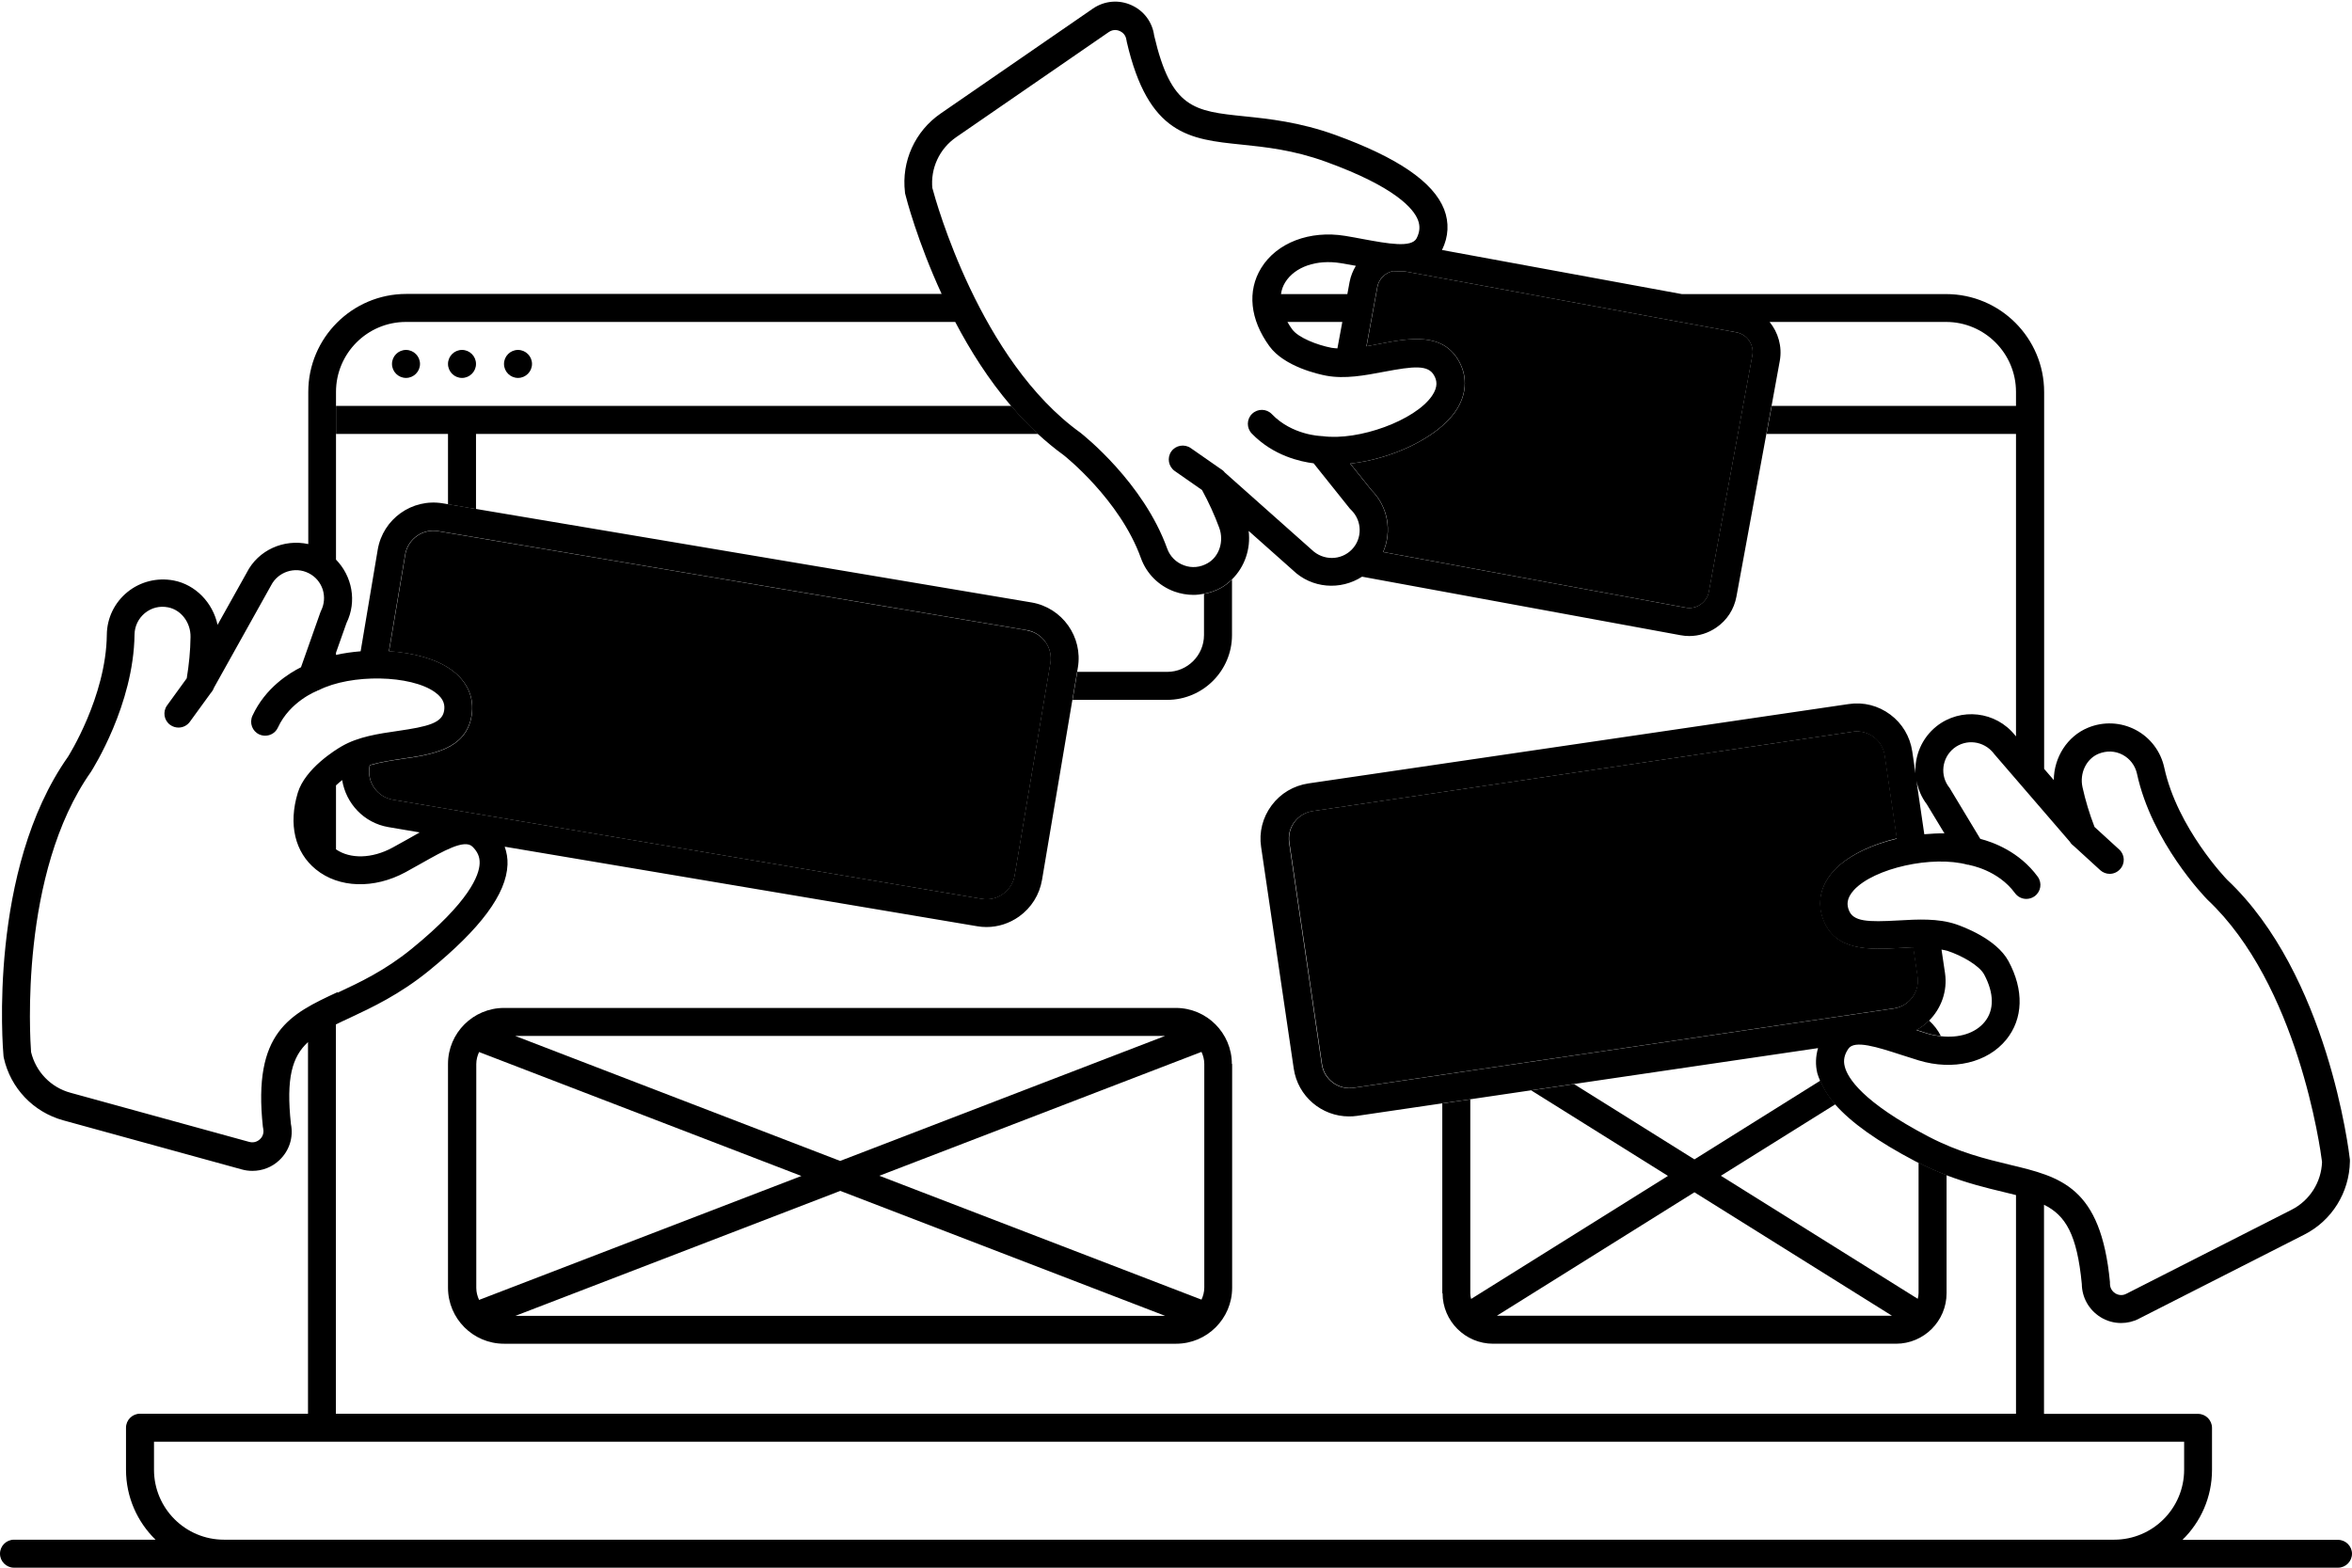 <svg width="168" height="112" viewBox="0 0 168 112" xmlns="http://www.w3.org/2000/svg">
<title>Web Design Agencies</title>
<path d="M168,111c0,.55-.45,1-1,1H1c-.55,0-1-.45-1-1s.45-1,1-1H11.11c-1.3-1.27-2.11-3.04-2.11-5v-3c0-.55,.45-1,1-1h12v-26.55c-1.14,1.05-1.57,2.57-1.22,5.85,.19,.95-.11,1.91-.82,2.58-.53,.51-1.22,.77-1.93,.77-.25,0-.5-.03-.75-.1l-12.76-3.51c-2.14-.59-3.77-2.3-4.25-4.47,0-.04-.02-.08-.02-.13-.05-.54-1.11-13.27,4.61-21.38,0,0,2.72-4.28,2.77-8.71,.01-1.19,.55-2.3,1.47-3.05,.92-.75,2.12-1.05,3.3-.83,1.57,.3,2.8,1.59,3.14,3.17l2.08-3.72c.82-1.63,2.66-2.43,4.4-2.05v-10.87c0-3.86,3.14-7,7-7h38.24c-1.74-3.78-2.54-6.88-2.6-7.14-.01-.04-.02-.08-.02-.13-.26-2.21,.72-4.36,2.55-5.62L78.07,.61c.82-.56,1.85-.65,2.75-.24,.89,.4,1.49,1.21,1.62,2.17,1.22,5.23,2.86,5.4,6.45,5.77,1.75,.18,3.94,.41,6.49,1.33,4.46,1.62,7,3.36,7.77,5.31,.37,.95,.32,1.96-.15,2.91l17.13,3.15h18.88c3.86,0,7,3.14,7,7v26.92l.69,.8c.01-1.62,.96-3.13,2.44-3.74,1.11-.46,2.35-.4,3.4,.15,1.05,.55,1.8,1.54,2.05,2.7,.94,4.33,4.45,7.97,4.49,8.01,7.2,6.77,8.71,19.46,8.77,20,0,.04,0,.09,0,.13-.04,2.22-1.29,4.23-3.27,5.23l-11.8,6c-.4,.21-.84,.31-1.27,.31-.52,0-1.03-.14-1.49-.43-.82-.52-1.31-1.4-1.32-2.36-.34-3.54-1.16-4.9-2.7-5.66v14.94h11c.55,0,1,.45,1,1v3c0,1.96-.81,3.73-2.11,5h11.11c.55,0,1,.45,1,1ZM24,101h120v-15.62c-.3-.08-.6-.15-.93-.23-1.18-.28-2.55-.62-4.07-1.2-.64-.25-1.31-.54-2-.89-.06-.03-.12-.06-.18-.09-2.69-1.41-4.59-2.76-5.75-4.08-.5-.57-.84-1.13-1.07-1.69-.07-.17-.14-.35-.19-.52-.15-.61-.12-1.21,.05-1.8l-17.47,2.57-3.06,.45-4.34,.64-2,.29-6.05,.89c-.2,.03-.39,.04-.58,.04-1.95,0-3.66-1.43-3.95-3.42l-2.33-15.83c-.16-1.06,.11-2.11,.75-2.97,.64-.86,1.57-1.41,2.63-1.57l38.59-5.67c1.06-.16,2.11,.11,2.97,.75,.86,.64,1.41,1.57,1.57,2.63l.23,1.57c-.07-1.25,.45-2.52,1.5-3.36,1.73-1.37,4.25-1.08,5.62,.65l.06,.07V28c0-2.76-2.24-5-5-5h-12.6c.61,.75,.91,1.75,.73,2.77l-.59,3.23-.37,2-2.14,11.63c-.17,.9-.67,1.68-1.43,2.2-.58,.4-1.25,.61-1.94,.61-.21,0-.42-.02-.63-.06l-22.74-4.18c-1.53,.99-3.59,.85-4.95-.47l-3.15-2.8c.16,1.29-.29,2.58-1.19,3.46-.22,.21-.46,.41-.73,.57-.4,.23-.83,.38-1.27,.46-.25,.05-.5,.08-.75,.08-.46,0-.92-.08-1.37-.24-1.12-.41-1.99-1.28-2.39-2.4-1.5-4.17-5.47-7.31-5.51-7.34-.65-.47-1.26-.98-1.85-1.52-.68-.63-1.32-1.3-1.91-2-1.61-1.88-2.93-3.98-3.99-6H29c-2.76,0-5,2.24-5,5v11.98c1.15,1.18,1.51,2.98,.75,4.53l-.75,2.12v.16c.57-.13,1.16-.21,1.76-.26l1.22-7.26c.37-2.19,2.45-3.68,4.65-3.31l.37,.06,2,.34,39.68,6.68c2.19,.37,3.68,2.46,3.31,4.65l-.05,.3-.34,2-2.17,12.87c-.18,1.06-.76,1.99-1.64,2.62-.69,.49-1.5,.75-2.33,.75-.23,0-.45-.02-.68-.06l-33.73-5.68c.14,.4,.22,.83,.2,1.28-.08,2.1-1.92,4.57-5.6,7.57-2.1,1.71-4.09,2.64-5.69,3.39-.35,.16-.67,.31-.97,.46v27.8Zm.12-30.08c1.58-.74,3.36-1.57,5.28-3.13,4.15-3.38,4.83-5.27,4.86-6.1,.02-.47-.15-.85-.52-1.21-.57-.54-2.06,.31-3.64,1.2-.37,.21-.75,.42-1.13,.63-2.25,1.22-4.77,1.14-6.41-.2-1.5-1.22-1.97-3.22-1.29-5.47,.53-1.74,2.71-3.08,3.15-3.33,1.18-.68,2.61-.89,4-1.09,2.13-.31,3.15-.56,3.3-1.43,.06-.36,.04-.84-.64-1.33-1.72-1.25-6-1.33-8.32-.15-.02,.01-.05,.01-.07,.02-.02,0-.03,.02-.04,.03-.04,.01-1.94,.75-2.8,2.62-.17,.37-.53,.58-.91,.58-.14,0-.28-.03-.42-.09-.5-.23-.72-.82-.49-1.33,.93-2.02,2.65-3.06,3.47-3.47l1.38-3.91s.03-.08,.05-.12c.24-.48,.28-1.02,.12-1.53-.17-.51-.52-.92-1-1.16-.98-.5-2.19-.1-2.69,.88l-4.08,7.31c-.05,.14-.13,.27-.23,.38l-1.49,2.05c-.2,.27-.5,.41-.81,.41-.2,0-.41-.06-.59-.19-.45-.32-.55-.95-.22-1.4l1.4-1.93c.16-.98,.26-1.97,.27-2.95,.02-1.03-.67-1.94-1.6-2.12-.61-.12-1.19,.03-1.66,.41-.46,.38-.73,.93-.74,1.53-.06,5.02-2.99,9.61-3.11,9.81-5.13,7.27-4.35,19.05-4.28,20.02,.34,1.41,1.41,2.53,2.82,2.91l12.76,3.51c.4,.11,.67-.1,.77-.19s.32-.36,.23-.76c0-.04-.01-.07-.02-.11-.74-6.81,1.94-8.06,5.33-9.64Zm50.55-25.07c-.32-.44-.78-.74-1.32-.83l-42.06-7.08c-.11-.02-.23-.03-.34-.03-.98,0-1.84,.71-2.01,1.7l-1.16,6.91c1.76,.11,3.4,.56,4.47,1.34,1.13,.82,1.64,1.98,1.43,3.26-.39,2.42-2.83,2.78-4.98,3.09-.79,.12-1.59,.24-2.29,.45l-.02,.12c-.19,1.11,.56,2.16,1.67,2.35l42.06,7.08c.54,.09,1.08-.03,1.52-.35,.44-.32,.74-.78,.83-1.32l2.55-15.16c.09-.54-.03-1.08-.35-1.52Zm-50.67,14.83c1.02,.7,2.57,.67,4.03-.12,.37-.2,.74-.41,1.1-.61,.28-.16,.57-.32,.85-.48l-2.24-.38c-1.75-.3-3.03-1.69-3.3-3.36-.15,.12-.3,.25-.44,.38v4.56ZM66.6,13.44c.25,.95,3.4,12.33,10.58,17.48,.21,.17,4.49,3.55,6.19,8.27,.2,.56,.64,1,1.2,1.2,.56,.21,1.17,.15,1.7-.16,.82-.47,1.17-1.56,.82-2.52-.34-.92-.75-1.82-1.23-2.7l-1.95-1.36c-.45-.32-.56-.94-.25-1.39,.31-.45,.94-.56,1.39-.25l2.11,1.47c.12,.07,.23,.15,.32,.27l6.22,5.53c.82,.79,2.09,.77,2.86-.02,.77-.79,.74-2.06-.05-2.83-.03-.03-.06-.06-.09-.09l-2.59-3.24c-.91-.11-2.88-.53-4.42-2.13-.38-.4-.37-1.03,.03-1.41s1.03-.37,1.41,.03c1.44,1.5,3.48,1.56,3.5,1.56,.02,0,.03,0,.05,.01,.02,0,.05,0,.07,0,2.58,.35,6.6-1.12,7.81-2.87,.47-.68,.34-1.14,.16-1.46-.42-.78-1.46-.67-3.58-.27-1.37,.26-2.79,.53-4.13,.28-.49-.09-2.99-.63-4.06-2.11-1.38-1.9-1.6-3.94-.58-5.59,1.11-1.8,3.46-2.7,5.99-2.29,.43,.07,.86,.15,1.28,.23,1.79,.33,3.47,.64,3.83-.06,.23-.46,.26-.87,.09-1.31-.3-.77-1.56-2.34-6.59-4.16-2.32-.84-4.28-1.04-6.01-1.22-3.72-.38-6.66-.69-8.2-7.36,0-.04-.01-.07-.02-.11-.05-.41-.34-.58-.47-.64-.13-.06-.45-.16-.79,.07l-10.9,7.51c-1.2,.83-1.85,2.23-1.7,3.68Zm30.25,5.55c-.35-.06-.71-.13-1.08-.19-1.73-.28-3.28,.26-3.97,1.37-.16,.26-.26,.54-.3,.84h4.74l.16-.87c.08-.42,.24-.8,.44-1.14Zm-4.89,4.01c.1,.18,.21,.35,.34,.53,.43,.59,1.77,1.12,2.82,1.32,.13,.02,.27,.03,.41,.04l.35-1.89h-3.92Zm8.33-3.61c-.26,0-.54,0-.81-.02-.54,.12-.99,.54-1.1,1.12l-.78,4.25c.3-.05,.61-.11,.91-.17,2.14-.41,4.56-.87,5.72,1.28,.61,1.14,.51,2.4-.28,3.55-1.3,1.88-4.55,3.4-7.51,3.72l1.52,1.9c1.19,1.19,1.47,2.95,.83,4.42l21.61,3.97c.38,.07,.76-.01,1.07-.23,.31-.22,.53-.54,.59-.92l3.1-16.86c.14-.78-.37-1.52-1.15-1.66l-23.72-4.36Zm42.11,34.42c-.71-.89-1.97-1.04-2.84-.35-.86,.69-1.01,1.95-.32,2.81,.03,.03,.05,.07,.07,.11l2.14,3.55c.89,.23,2.78,.9,4.1,2.7,.33,.45,.23,1.07-.22,1.4-.18,.13-.39,.19-.59,.19-.31,0-.61-.14-.81-.41-1.22-1.67-3.24-2-3.26-2.01-.02,0-.03-.01-.05-.02-.02,0-.05,0-.07,0-2.51-.69-6.69,.24-8.13,1.81-.56,.62-.49,1.09-.36,1.43,.31,.83,1.36,.86,3.52,.74,1.4-.08,2.84-.16,4.13,.27,.47,.16,2.88,1.03,3.75,2.63,1.12,2.07,1.06,4.12-.16,5.62-1.34,1.64-3.79,2.22-6.24,1.48-.42-.13-.83-.26-1.23-.39-1.73-.56-3.36-1.09-3.8-.45-.29,.42-.38,.83-.26,1.28,.2,.8,1.24,2.52,5.98,5,2.19,1.14,4.1,1.6,5.8,2.01,3.64,.87,6.51,1.56,7.16,8.38,0,.04,0,.07,0,.11,0,.41,.26,.62,.38,.7,.12,.07,.43,.22,.79,.03l11.8-6c1.3-.66,2.13-1.97,2.18-3.42-.12-.97-1.73-12.67-8.18-18.73-.19-.19-3.98-4.11-5.04-9.01-.13-.58-.5-1.07-1.03-1.35-.53-.28-1.14-.3-1.71-.07-.88,.36-1.37,1.39-1.15,2.39,.21,.95,.5,1.91,.86,2.84l1.76,1.61c.41,.37,.44,1,.06,1.41-.2,.22-.47,.33-.74,.33-.24,0-.48-.09-.67-.26l-1.87-1.71c-.12-.09-.23-.19-.3-.32l-5.44-6.31Zm-4.94,5.79c.48-.04,.96-.07,1.43-.06l-1.26-2.08c-.39-.51-.62-1.09-.74-1.68l.56,3.82Zm-6.51,2.64c.96-1.06,2.67-1.88,4.53-2.32l-.87-5.95c-.08-.53-.36-1-.78-1.31-.35-.26-.76-.4-1.19-.4-.1,0-.2,0-.29,.02l-38.59,5.67c-.53,.08-1,.36-1.31,.78-.32,.43-.45,.96-.37,1.48l2.33,15.83c.08,.53,.36,.99,.79,1.31,.43,.32,.96,.45,1.48,.37l38.59-5.67c1.09-.16,1.85-1.18,1.69-2.27l-.31-2.1c-.31,.01-.62,.03-.93,.05-2.17,.12-4.63,.26-5.5-2.03-.46-1.21-.19-2.45,.75-3.48Zm5.92,11.35c.26,.08,.51,.17,.78,.25,.33,.1,.66,.16,.98,.19,1.3,.15,2.47-.21,3.13-1.02,.7-.85,.68-2.06-.04-3.4-.35-.64-1.61-1.35-2.62-1.68-.13-.04-.28-.06-.42-.09l.25,1.68c.19,1.3-.28,2.54-1.15,3.41-.27,.27-.57,.49-.9,.67Zm14.14,36.41c2.76,0,5-2.24,5-5v-2H11v2c0,2.76,2.24,5,5,5H151Z"></path>
<path class="transparent" d="M83.37,50h-6.76l.34-2h6.42c1.45,0,2.63-1.18,2.63-2.63v-2.94c.44-.08,.87-.23,1.27-.46,.27-.16,.51-.35,.73-.57v3.97c0,2.55-2.08,4.63-4.63,4.63Zm-10.01-4.97l-42.06-7.08c-.11-.02-.23-.03-.34-.03-.98,0-1.84,.71-2.01,1.7l-1.16,6.91c1.76,.11,3.4,.56,4.47,1.34,1.13,.82,1.64,1.98,1.43,3.26-.39,2.42-2.83,2.78-4.98,3.09-.79,.12-1.59,.24-2.29,.45l-.02,.12c-.19,1.11,.56,2.16,1.67,2.35l42.06,7.08c.54,.09,1.08-.03,1.52-.35,.44-.32,.74-.78,.83-1.32l2.55-15.16c.09-.54-.03-1.08-.35-1.52s-.78-.74-1.32-.83Zm14.65,30.98v15.99c0,2.21-1.8,4-4,4H36c-2.21,0-4-1.8-4-4v-15.99c0-2.21,1.8-4,4-4h47.99c2.21,0,4,1.8,4,4Zm-51.21-2l23.21,8.93,23.21-8.93H36.79Zm20.43,10l-23.01-8.85c-.12,.26-.2,.55-.2,.86v15.99c0,.31,.08,.6,.2,.86l23.01-8.85Zm26,10l-23.21-8.93-23.21,8.93h46.43Zm2.79-18c0-.31-.08-.6-.2-.86l-23.01,8.85,23.01,8.85c.12-.26,.2-.55,.2-.86v-15.99Zm17,16.38v-13.56l2-.29v13.86c0,.14,.02,.27,.06,.4l14.06-8.79-9.77-6.11,3.06-.45,8.6,5.38,9-5.63c.22,.56,.57,1.12,1.07,1.69l-8.18,5.11,14.06,8.79c.03-.13,.06-.26,.06-.4v-9.33c.69,.35,1.36,.64,2,.89v8.44c0,1.99-1.62,3.61-3.61,3.61h-28.78c-1.99,0-3.61-1.62-3.61-3.61Zm3.89,1.61h28.23l-14.11-8.82-14.11,8.82Zm31.73-19.97c-.21-.43-.5-.8-.85-1.12-.27,.27-.57,.49-.9,.67,.26,.08,.51,.17,.78,.25,.33,.1,.66,.16,.98,.19Zm-3.14-14.12l-.87-5.95c-.08-.53-.36-1-.78-1.31-.35-.26-.76-.4-1.19-.4-.1,0-.2,0-.29,.02l-38.59,5.67c-.53,.08-1,.36-1.31,.78-.32,.43-.45,.96-.37,1.48l2.33,15.83c.08,.53,.36,.99,.79,1.31,.43,.32,.96,.45,1.48,.37l38.59-5.67c1.09-.16,1.85-1.18,1.69-2.27l-.31-2.1c-.31,.01-.62,.03-.93,.05-2.17,.12-4.63,.26-5.5-2.03-.46-1.21-.19-2.45,.75-3.48,.96-1.06,2.67-1.88,4.53-2.32Zm-61.35-28.91c-.68-.63-1.32-1.3-1.91-2H24v2h8v5.03l2,.34v-5.37h40.13Zm69.87-2h-17.47l-.37,2h17.84v-2Zm-43.72-9.61c-.26,0-.54,0-.81-.02-.54,.12-.99,.54-1.1,1.12l-.78,4.25c.3-.05,.61-.11,.91-.17,2.14-.41,4.56-.87,5.72,1.28,.61,1.14,.51,2.4-.28,3.55-1.3,1.88-4.55,3.4-7.51,3.72l1.52,1.9c1.19,1.19,1.47,2.95,.83,4.42l21.61,3.97c.38,.07,.76-.01,1.07-.23,.31-.22,.53-.54,.59-.92l3.1-16.86c.14-.78-.37-1.52-1.15-1.66l-23.72-4.36ZM30,26c0,.55-.45,1-1,1s-1-.45-1-1,.45-1,1-1,1,.45,1,1Zm3-1c-.55,0-1,.45-1,1s.45,1,1,1,1-.45,1-1-.45-1-1-1Zm4,0c-.55,0-1,.45-1,1s.45,1,1,1,1-.45,1-1-.45-1-1-1Z"></path>
</svg>
